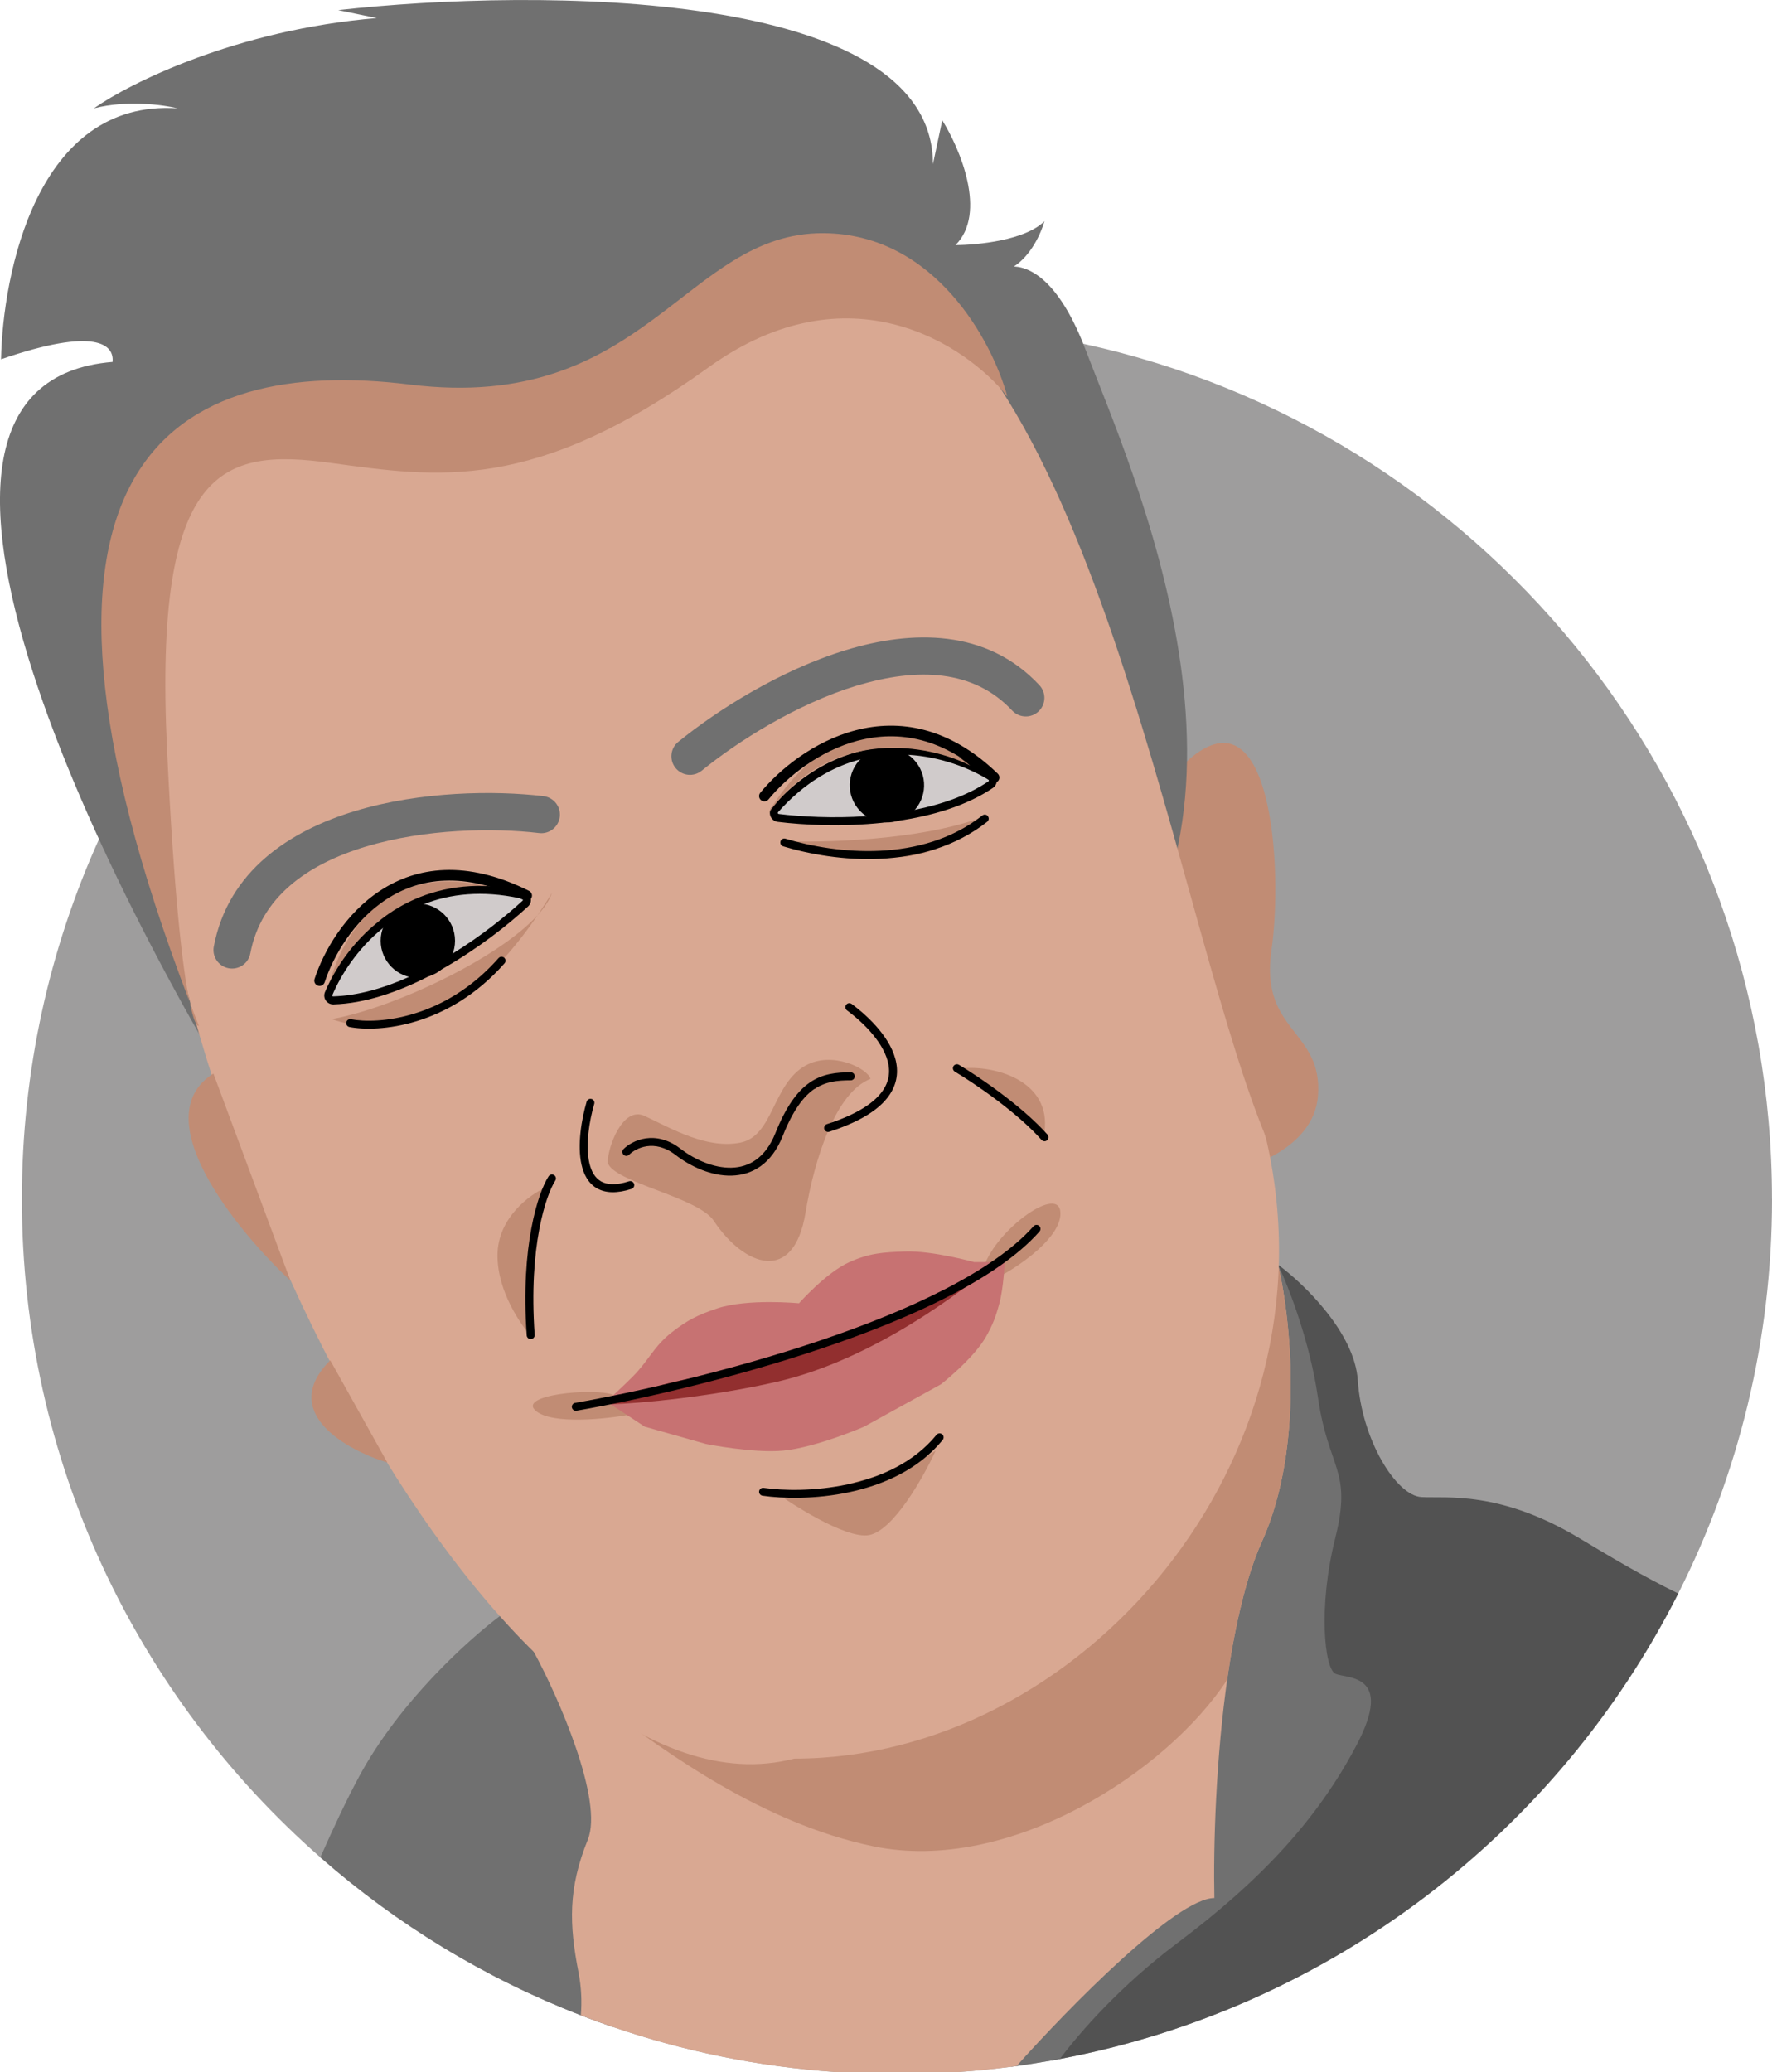 <?xml version="1.0" encoding="UTF-8"?>
<svg id="Layer_1" data-name="Layer 1" xmlns="http://www.w3.org/2000/svg" viewBox="0 0 327.47 382.87">
  <defs>
    <style>
      .cls-1 {
        fill: #525252;
      }

      .cls-1, .cls-2, .cls-3, .cls-4, .cls-5, .cls-6, .cls-7, .cls-8, .cls-9, .cls-10, .cls-11, .cls-12 {
        stroke-width: 0px;
      }

      .cls-2, .cls-8 {
        fill: #000;
      }

      .cls-3, .cls-11 {
        fill: #c18c74;
      }

      .cls-4 {
        fill: #d0cbcb;
      }

      .cls-5 {
        fill: #d9a892;
      }

      .cls-6 {
        fill: #c77272;
      }

      .cls-7 {
        fill: #922f2f;
      }

      .cls-8, .cls-11, .cls-12 {
        fill-rule: evenodd;
      }

      .cls-9 {
        fill: #9e9d9d;
      }

      .cls-10, .cls-12 {
        fill: #707070;
      }
    </style>
  </defs>
  <path class="cls-9" d="M327.47,221.55c0,26.23-6.24,51-17.33,72.91-22.3,44.1-64.22,76.59-114.28,86.01-.51.1-1.02.19-1.53.28-2.14.38-4.29.72-6.46,1.02-.33.04-.65.09-.98.13-3.21.42-6.45.75-9.72.97h-22.83c-14.3-.99-28.09-3.85-41.12-8.33-1.98-.67-3.94-1.39-5.88-2.14-17.78-6.89-34.04-16.83-48.14-29.19-33.81-29.64-55.16-73.16-55.16-121.66,0-23.69,5.09-46.2,14.25-66.47,1.39-3.08,2.87-6.09,4.44-9.06h0c1.13-2.14,2.31-4.25,3.53-6.33h0c1.4-2.38,2.86-4.71,4.39-7-.01-.01-.01-.02,0-.03,11.85-18,27.22-33.48,45.11-45.48,5.82-3.92,11.92-7.46,18.25-10.6,0,0,.01,0,.02,0,8.4-4.16,17.2-7.61,26.35-10.28h0c7.17-2.09,14.55-3.7,22.1-4.79h.01c7.29-1.05,14.74-1.61,22.31-1.66h.94c3.44,0,6.85.11,10.24.32,1.48.09,2.96.2,4.43.34,6.71.6,13.3,1.61,19.75,3.01,72.78,15.78,127.3,80.54,127.3,158.04Z"/>
  <path class="cls-1" d="M310.14,294.46c-22.3,44.1-64.22,76.59-114.28,86.01-.51.1-1.02.19-1.53.28,5.67-7.35,15.71-19.39,21.5-22.9,8.1-4.91,25.52-19.38,26.01-37.79.27-10.22-1.57-36.96-3.4-59.93v-.06c-.77-9.61-1.54-18.57-2.16-25.37.01,0,.01-.02,0-.03-.02-.33-.05-.65-.08-.96.04.03.08.06.12.09,4.7,3.49,14.01,12.49,14.6,21.25.73,11.04,7.11,21.35,11.77,21.59,4.66.25,14.48-1.23,29.2,7.61,5.65,3.39,11.84,7.1,18.25,10.21Z"/>
  <path class="cls-10" d="M250.67,322.52c-7.11,13.49-17.42,24.78-33.12,36.55-10.4,7.8-17.92,16.36-21.69,21.4-.51.1-1.02.19-1.53.28-2.14.38-4.29.72-6.46,1.02-.33.04-.65.09-.98.13l7.11-34.85,7.07-13.88h0s20.9-41.07,20.9-41.07l5.02-20.6h0s9.21-37.79,9.21-37.79c.04.08.07.16.11.24,1.77,3.79,5.71,13.73,7.25,24.29,1.96,13.49,6.38,13.25,3.19,26.01-3.19,12.75-1.97,24.04,0,25.02,1.96.98,11.04-.25,3.92,13.25Z"/>
  <path class="cls-10" d="M119.42,369.38l-6.2,5.16c-1.98-.67-3.94-1.39-5.88-2.14-17.78-6.89-34.04-16.83-48.14-29.19,2.41-5.42,4.84-10.63,7.23-15.05,7.41-13.68,20.02-25.09,25.93-29.52.19-.14.38-.28.56-.41l6.63-2.7,13.49,9.81.41,4.16.44,4.38.33,3.32.07.71,5.13,51.47Z"/>
  <path class="cls-3" d="M243.56,202.55c-.79,9.81-13.41,13.9-19.63,14.72l-25.76-51.27c1.64-3.35,8.1-13.05,20.85-25.02,15.95-14.96,18.15,19.38,15.95,34.59-2.21,15.21,9.57,14.72,8.59,26.99Z"/>
  <path class="cls-10" d="M50.48,213.83C20.14,166.32-27.88,70.8,20.8,66.88c.33-3.11-2.94-6.58-20.61-.49.33-15.62,6.53-48.13,32.63-46.37-2.62-.65-9.37-1.57-15.46,0,6.62-4.66,26.35-14.52,52.26-16.68l-7.12-1.47c36.64-4.09,109.91-4.12,109.91,28.46l1.72-8.1c3.27,5.23,8.34,17.17,2.45,23.06,4.01,0,12.9-.88,16.44-4.42-.66,2.33-2.53,6.37-5.64,8.37,3.69.18,8.76,3.59,13.25,15.42,8.1,21.34,37.78,86.11,0,123.89l-150.14,25.27Z"/>
  <path class="cls-5" d="M238.53,255.2v.81c0,.54-.01,1.09-.02,1.64,0,.55-.02,1.1-.04,1.66-.01.22-.02.46-.03.69t0,.02s0,.07,0,.11c-.04.99-.1,1.99-.17,2.99-.09,1.24-.21,2.48-.36,3.71-.14,1.24-.31,2.47-.52,3.7-.41,2.46-.94,4.9-1.63,7.28-.17.6-.35,1.2-.54,1.79-.38,1.17-.79,2.33-1.25,3.46-.22.57-.46,1.13-.71,1.68-.22.5-.44,1.01-.66,1.53-.2.5-.39,1-.59,1.52-.16.43-.32.88-.48,1.33-.07.21-.15.42-.21.64-.08.23-.16.47-.23.7-.3.91-.59,1.86-.86,2.83-.15.55-.3,1.11-.45,1.68-.11.37-.2.75-.29,1.14-.1.38-.19.77-.28,1.16-.13.51-.25,1.03-.36,1.56-.09.4-.18.8-.26,1.21-.64,2.99-1.19,6.11-1.65,9.28-2.29,15.49-2.72,32.19-2.52,41.41-7.02,0-26.69,20.03-36.55,31.04-.33.04-.65.09-.98.13-3.21.42-6.45.75-9.72.97h-22.83c-14.3-.99-28.09-3.85-41.12-8.33-1.98-.67-3.94-1.39-5.88-2.14.21-2.48.1-5.21-.43-7.93-1.72-8.83-1.96-15.46,1.72-24.53,2.92-7.21-5.38-26.26-9.97-34.68-.03-.06-.06-.11-.09-.16,3.46,1.22,8.6,2.82,14.88,4.4,13.61,3.45,32.57,6.83,51.4,6.17,1.62-.06,3.24-.15,4.86-.27,29.05-2.16,56.43-55.36,66.49-81.69.04.15.07.3.1.46.01.01,0,.01,0,.01v.02c.04.15.07.29.11.45.17.78.34,1.63.5,2.55.07.37.14.75.2,1.14.3,1.75.57,3.72.79,5.84.04.35.08.71.11,1.07.04.36.07.73.1,1.1.05.49.09.99.12,1.49.11,1.39.19,2.82.24,4.29.01.3.02.61.02.91.01.13.01.25.01.38.02.58.03,1.18.03,1.78Z"/>
  <path class="cls-11" d="M112.48,315.91c10.69,7.9,28.45,21.02,48.9,25.26,25.26,5.23,54.38-13.89,65.41-30.78,1.36-9.63,3.42-18.87,6.47-25.64,7.85-17.47,5.23-41.3,2.94-51.03-10.06,26.33-37.44,79.54-66.48,81.7-4.02.3-8.07.41-12.1.37-15.64,1.21-30.5-.43-40.6-1.55-3.13-.35-5.81-.64-7.9-.79,1.03.74,2.15,1.57,3.36,2.47Z"/>
  <path class="cls-5" d="M233.44,208.86c.29.72.52,1.44.69,2.2,13.23,58.94-34.45,113.91-87.36,113.91-52.75,13.76-121.25-113.78-121.93-208.53,0-75.59,48.82-3.19,117.79-66.7,2.66-2.45,6.21-4.09,9.78-3.49,48.36,8.07,63.71,119.5,81.03,162.62Z"/>
  <path class="cls-3" d="M36.75,189.55c-.41.12-1.02-1.04-1.72-4.44-38.44-100.62-2.31-119.37,40.73-114.05,43.67,5.4,50.78-28.21,76.54-27.97,20.61.2,31.16,20.2,33.86,30.18-7.61-9.57-29.29-24.04-55.2-5.4-32.38,23.31-50.05,20.36-69.92,17.66-19.87-2.7-32.63.49-30.18,52.75,1.27,26.99,2.88,40.64,4.16,46.83.56,1.46,1.13,2.94,1.72,4.44Z"/>
  <path class="cls-3" d="M97.1,166.24c-8.75-3.35-28.36-4.37-36.8,18.4,1.64-10.71,11.29-29.39,36.8-18.4Z"/>
  <path class="cls-3" d="M177.81,197.4c6.07-.56,16.5,2.3,15.21,11.78l-15.21-11.78Z"/>
  <path class="cls-3" d="M71.58,270.26c-7.52-2.29-20.17-9.27-10.55-18.89l10.55,18.89Z"/>
  <path class="cls-3" d="M53.67,236.65c-10.06-9.4-26.99-30.22-14.23-38.27l14.23,38.27Z"/>
  <path class="cls-12" d="M158.34,126.69c-11.15,3.4-22.06,10.34-28.66,15.72-1.47,1.2-3.63.98-4.83-.49-1.2-1.47-.98-3.63.49-4.83,7.05-5.74,18.74-13.23,30.99-16.96,12.18-3.71,25.98-3.98,35.75,6.48,1.3,1.39,1.22,3.56-.16,4.86-1.39,1.29-3.56,1.22-4.86-.16-7.1-7.6-17.51-8.02-28.73-4.6Z"/>
  <path class="cls-12" d="M67.62,156.44c10.96-3.31,23.61-3.5,32.01-2.5,1.88.23,3.59-1.12,3.82-3,.23-1.88-1.12-3.59-3-3.82-9.08-1.08-22.72-.91-34.81,2.74-12.05,3.64-23.48,11.06-26.13,25.05-.35,1.86.87,3.66,2.74,4.01,1.86.35,3.66-.87,4.01-2.74,1.95-10.3,10.36-16.43,21.37-19.75Z"/>
  <path class="cls-4" d="M96.66,165.36c-20.71-4.68-32.19,9.39-35.91,18.24-.26.62.2,1.27.86,1.25,13.36-.37,28.39-11.34,35.48-17.9.56-.52.31-1.43-.43-1.59Z"/>
  <path class="cls-8" d="M98.11,166.1c-.07-.67-.54-1.29-1.3-1.45-2.33-.52-4.54-.82-6.64-.91h-.01c-.21-.02-.42-.02-.62-.03-7.16-.19-13.02,1.95-17.63,5.09-.44.31-.88.62-1.3.95-.02.01-.03.03-.05.04-.01.01-.02.02-.03.02-.02.01-.02.02-.03.03-.04.03-.08.06-.12.1-.06.05-.13.1-.19.15-.17.13-.34.27-.51.42-4.01,3.26-6.88,7.25-8.67,10.78-.36.7-.68,1.38-.95,2.03-.47,1.12.37,2.31,1.57,2.28,5.82-.17,11.93-2.29,17.52-5.16,0,0,.01,0,.02-.01.84-.42,1.66-.86,2.47-1.33t.01,0s.01-.01.02-.02c.13-.06.26-.13.39-.21,6.37-3.64,11.95-8.06,15.53-11.37.42-.39.58-.91.52-1.4ZM75.59,180.52c-4.63,2.07-9.43,3.47-14,3.6-.08.01-.13-.03-.16-.07-.03-.04-.04-.09-.01-.16,1.6-3.81,4.68-8.62,9.35-12.4.63-.51,1.28-1,1.97-1.47,1.68-1.14,3.53-2.15,5.57-2.94.01,0,.01,0,.01,0,4.87-1.91,10.77-2.6,17.79-1.08h.01c.12.02.25.05.37.08.11.02.16.1.16.18,0,.06-.02.12-.06.16-3.07,2.84-7.64,6.51-12.92,9.78-.77.47-1.55.94-2.34,1.39-1.87,1.06-3.78,2.06-5.73,2.93-.01.01-.01,0-.01,0Z"/>
  <path class="cls-2" d="M84.09,173.84c0,3.79-3.08,6.87-6.87,6.87s-6.87-3.08-6.87-6.87,3.07-6.87,6.87-6.87,6.87,3.08,6.87,6.87Z"/>
  <path class="cls-4" d="M143.25,149.59c14.1-15.88,31.63-11.15,39.81-6.13.57.35.58,1.15.03,1.52-11.07,7.49-29.67,7.35-39.26,6.15-.75-.09-1.08-.98-.58-1.55Z"/>
  <path class="cls-8" d="M183.44,142.84c-1.63-1-3.61-1.98-5.86-2.8,0-.01-.02-.02-.03-.01-.09-.04-.17-.07-.26-.1h-.01c-3.48-1.24-7.57-2.08-11.93-1.98-2.14.05-4.35.34-6.57.91-.05.01-.09.03-.14.04-4.67,1.21-9.43,3.71-13.9,8.06-.06.05-.1.1-.15.15-.64.62-1.27,1.28-1.9,1.98-.02.03-.04.06-.06.1-.11.12-.18.24-.23.38h0c-.05.1-.08.19-.09.29-.2.9.38,1.88,1.42,2.01,4.84.6,11.94.94,19.24.18.2-.02.41-.05.61-.08h.05c.73-.08,1.47-.17,2.21-.28h.03c6.35-.92,12.69-2.76,17.62-6.09.4-.27.63-.67.7-1.09.12-.62-.14-1.29-.75-1.67ZM143.91,150.41c-.15-.02-.23-.2-.12-.33,4.84-5.45,10.08-8.41,15.18-9.75,2.17-.58,4.32-.85,6.41-.9.84-.02,1.66,0,2.47.05,6,.35,11.3,2.45,14.82,4.61.06.04.08.09.08.14s-.02.11-.08.15c-3.82,2.59-8.59,4.25-13.61,5.26-2.05.42-4.15.73-6.24.95-.92.09-1.83.17-2.74.23-6.19.42-12.03.1-16.17-.41Z"/>
  <path class="cls-2" d="M158.48,149.32c2.33,3,6.64,3.54,9.64,1.21,3-2.33,3.54-6.64,1.21-9.64-2.33-3-6.64-3.54-9.64-1.21-3,2.33-3.54,6.64-1.21,9.64Z"/>
  <path class="cls-3" d="M131.93,225.61c-2.95-4.44-18.59-7.12-19.63-10.79,0-2.78,2.75-10.55,6.87-8.59,5.15,2.45,11.53,6.13,17.66,4.91,6.13-1.23,5.89-10.79,12.02-14.23,4.91-2.75,11.45.49,12.02,2.45-6.38,2.45-10.35,14.67-12.02,24.78-2.2,13.31-11.39,9.81-16.93,1.47Z"/>
  <path class="cls-3" d="M61.28,188.32c10.9-1.89,30.62-10.98,38.08-19.22,1.03-1.52,1.92-2.91,2.64-4.09-.46,1.31-1.37,2.69-2.64,4.09-6.81,9.99-20.2,25.35-38.08,19.22Z"/>
  <path class="cls-3" d="M181.49,151.03c-12.02,4.42-29.85,4.66-37.29,4.42,4.25,1.14,14.62,3.34,22.08,2.94,7.46-.39,13.25-5.07,15.21-7.36Z"/>
  <path class="cls-8" d="M182.56,150.82c.25.32.2.78-.12,1.03-11.82,9.31-28.17,7.42-37.71,4.54-.39-.12-.61-.53-.49-.92.12-.39.53-.61.92-.49,9.41,2.83,25.14,4.56,36.38-4.29.32-.25.78-.2,1.03.12Z"/>
  <path class="cls-3" d="M195.97,224.24c0,4.46-7.35,9.53-11.02,11.51-1.84,1.74-5.03,3.84-3.1-1.74,2.41-6.98,14.12-15.35,14.12-9.77Z"/>
  <path class="cls-3" d="M99.12,260.79c3.1,2.45,12.8,1.44,17.27.62.12-.81-.34-2.68-3.16-3.7-3.53-1.28-17.98.02-14.11,3.08Z"/>
  <path class="cls-6" d="M119.18,263.65l-7.11-4.66s3.05-2.78,4.91-4.66c2.95-3,3.85-5.53,7.12-8.1,2.9-2.28,4.85-3.24,8.34-4.42,5.64-1.91,15.21-.98,15.21-.98,0,0,5.03-5.69,9.32-7.61,3.74-1.67,6.21-1.82,10.3-1.96,5.04-.18,12.76,1.96,12.76,1.96h5.64s-.2,4.71-.98,7.61c-.67,2.49-1.19,3.88-2.45,6.13-2.33,4.13-8.34,8.83-8.34,8.83l-14.23,7.85s-8.9,3.86-14.97,4.42c-5.55.51-14.23-1.23-14.23-1.23l-11.29-3.19Z"/>
  <path class="cls-7" d="M112.8,259.47s.09,0,.14,0c1.02-.26,7.56-3.63,14.34-4.66,8.16-1.24,46.94-12.87,52.99-18.89,3.73-3.72,3.19-2.94,3.92-2.7-6.07,5.21-22.74,17.98-40.48,22.08-12,2.77-25.68,4.07-30.78,4.17-.08.02-.12.02-.14,0Z"/>
  <path class="cls-8" d="M150.53,201.2c-2,1.35-3.96,3.9-5.89,8.74-1.02,2.56-2.42,4.37-4.06,5.55-1.65,1.18-3.5,1.7-5.37,1.75-3.72.1-7.56-1.65-10.34-3.8-2.01-1.55-3.85-1.84-5.33-1.63-1.51.22-2.68.97-3.27,1.57-.29.29-.75.29-1.04,0-.29-.29-.29-.75,0-1.04.79-.8,2.25-1.71,4.1-1.98,1.88-.27,4.12.13,6.44,1.92,2.62,2.02,6.13,3.58,9.41,3.5,1.62-.04,3.18-.49,4.55-1.48,1.38-.99,2.62-2.55,3.56-4.9,1.99-4.97,4.08-7.82,6.43-9.41,2.37-1.6,4.88-1.84,7.5-1.84.41,0,.74.33.74.74s-.33.74-.74.74c-2.54,0-4.68.25-6.67,1.59Z"/>
  <path class="cls-8" d="M109.32,203.07c.39.11.61.52.5.91-.93,3.19-1.65,7.68-.91,10.91.36,1.6,1.06,2.77,2.13,3.4,1.08.62,2.72.8,5.21,0,.39-.12.8.09.93.48.12.39-.09.8-.48.93-2.71.87-4.82.78-6.4-.12-1.57-.91-2.42-2.53-2.83-4.35-.82-3.6-.01-8.38.94-11.65.11-.39.52-.62.91-.5Z"/>
  <path class="cls-8" d="M156.37,185.67c.24-.33.7-.39,1.03-.15,1.65,1.23,3.51,2.86,5.05,4.73,1.54,1.86,2.81,4.01,3.2,6.27.4,2.3-.14,4.67-2.1,6.86-1.93,2.16-5.23,4.11-10.29,5.75-.39.12-.8-.09-.93-.47-.12-.39.09-.8.47-.93,4.95-1.6,7.96-3.45,9.65-5.33,1.66-1.85,2.07-3.76,1.75-5.62-.33-1.91-1.42-3.82-2.88-5.59-1.45-1.76-3.22-3.31-4.8-4.49-.32-.24-.39-.7-.15-1.03Z"/>
  <path class="cls-8" d="M192.04,226.53c.3.27.33.73.06,1.04-3.87,4.37-9.79,8.37-16.79,11.97-7.01,3.61-15.14,6.83-23.48,9.64-16.67,5.62-34.22,9.58-45.29,11.5-.4.07-.78-.2-.85-.6-.07-.4.2-.78.6-.85,11.01-1.92,28.48-5.86,45.07-11.45,8.3-2.79,16.36-6,23.28-9.56,6.93-3.57,12.67-7.46,16.36-11.63.27-.3.73-.33,1.04-.06Z"/>
  <path class="cls-3" d="M91.94,231.99c0,6.87,4.46,12.84,6.13,14.96-2.12-4.91.54-20.36,2.7-27.48-2.94,1.31-8.83,5.64-8.83,12.51Z"/>
  <path class="cls-8" d="M102.4,217.14c.34.22.44.68.22,1.02-.83,1.28-2.08,4.29-2.97,9.07-.89,4.76-1.42,11.24-.84,19.43.03.4-.28.76-.68.79-.4.03-.76-.28-.79-.68-.59-8.3-.06-14.91.86-19.8.91-4.88,2.21-8.1,3.18-9.6.22-.34.68-.44,1.02-.22Z"/>
  <path class="cls-3" d="M160.64,283.66c-4.51.89-15.7-6.77-15.7-6.77,0,0,21.51-4,27.97-8.83-2.21,4.83-7.75,14.71-12.27,15.6Z"/>
  <path class="cls-8" d="M174.11,265.03c.32.26.36.72.11,1.04-4.46,5.48-10.98,8.32-17.24,9.66-6.26,1.34-12.35,1.21-16.07.66-.4-.06-.68-.43-.62-.83.06-.4.43-.68.83-.62,3.56.52,9.47.65,15.54-.65,6.08-1.3,12.23-4.03,16.41-9.15.26-.32.72-.36,1.03-.11Z"/>
  <path class="cls-8" d="M71.43,166.17c-6.07,3.94-9.84,10.5-11.43,15.34-.17.51-.72.8-1.24.63s-.8-.72-.63-1.24c1.68-5.13,5.67-12.12,12.22-16.38,6.63-4.31,15.75-5.73,27.42.1.49.24.68.83.44,1.32-.24.49-.83.68-1.32.44-11.1-5.55-19.48-4.11-25.47-.21Z"/>
  <path class="cls-3" d="M179.28,141.46c-7.52-3.84-25.51-7.46-37.29,8.83,4.99-9.08,19.43-23.55,37.29-8.83Z"/>
  <path class="cls-8" d="M158.65,136.83c-7.3,1.89-13.33,6.87-16.63,10.89-.34.42-.96.48-1.38.14-.42-.35-.48-.96-.13-1.38,3.49-4.24,9.85-9.52,17.65-11.54,7.88-2.05,17.15-.75,26.23,8.03.39.38.4,1,.02,1.39-.38.39-1,.4-1.39.02-8.59-8.3-17.15-9.41-24.37-7.54Z"/>
  <path class="cls-8" d="M176.2,197.02c.21-.35.66-.46,1.01-.26,3.45,2.06,11.58,7.52,16.37,12.9.27.3.24.77-.06,1.04-.3.27-.77.24-1.04-.06-4.63-5.21-12.6-10.58-16.02-12.61-.35-.21-.46-.66-.26-1.01Z"/>
  <path class="cls-8" d="M93.17,176.97c.31.27.33.73.07,1.04-10.4,11.8-23.37,12.79-28.66,11.77-.4-.08-.66-.46-.58-.86.08-.4.46-.66.86-.58,4.85.94,17.26.06,27.28-11.3.27-.3.73-.33,1.04-.06Z"/>
</svg>